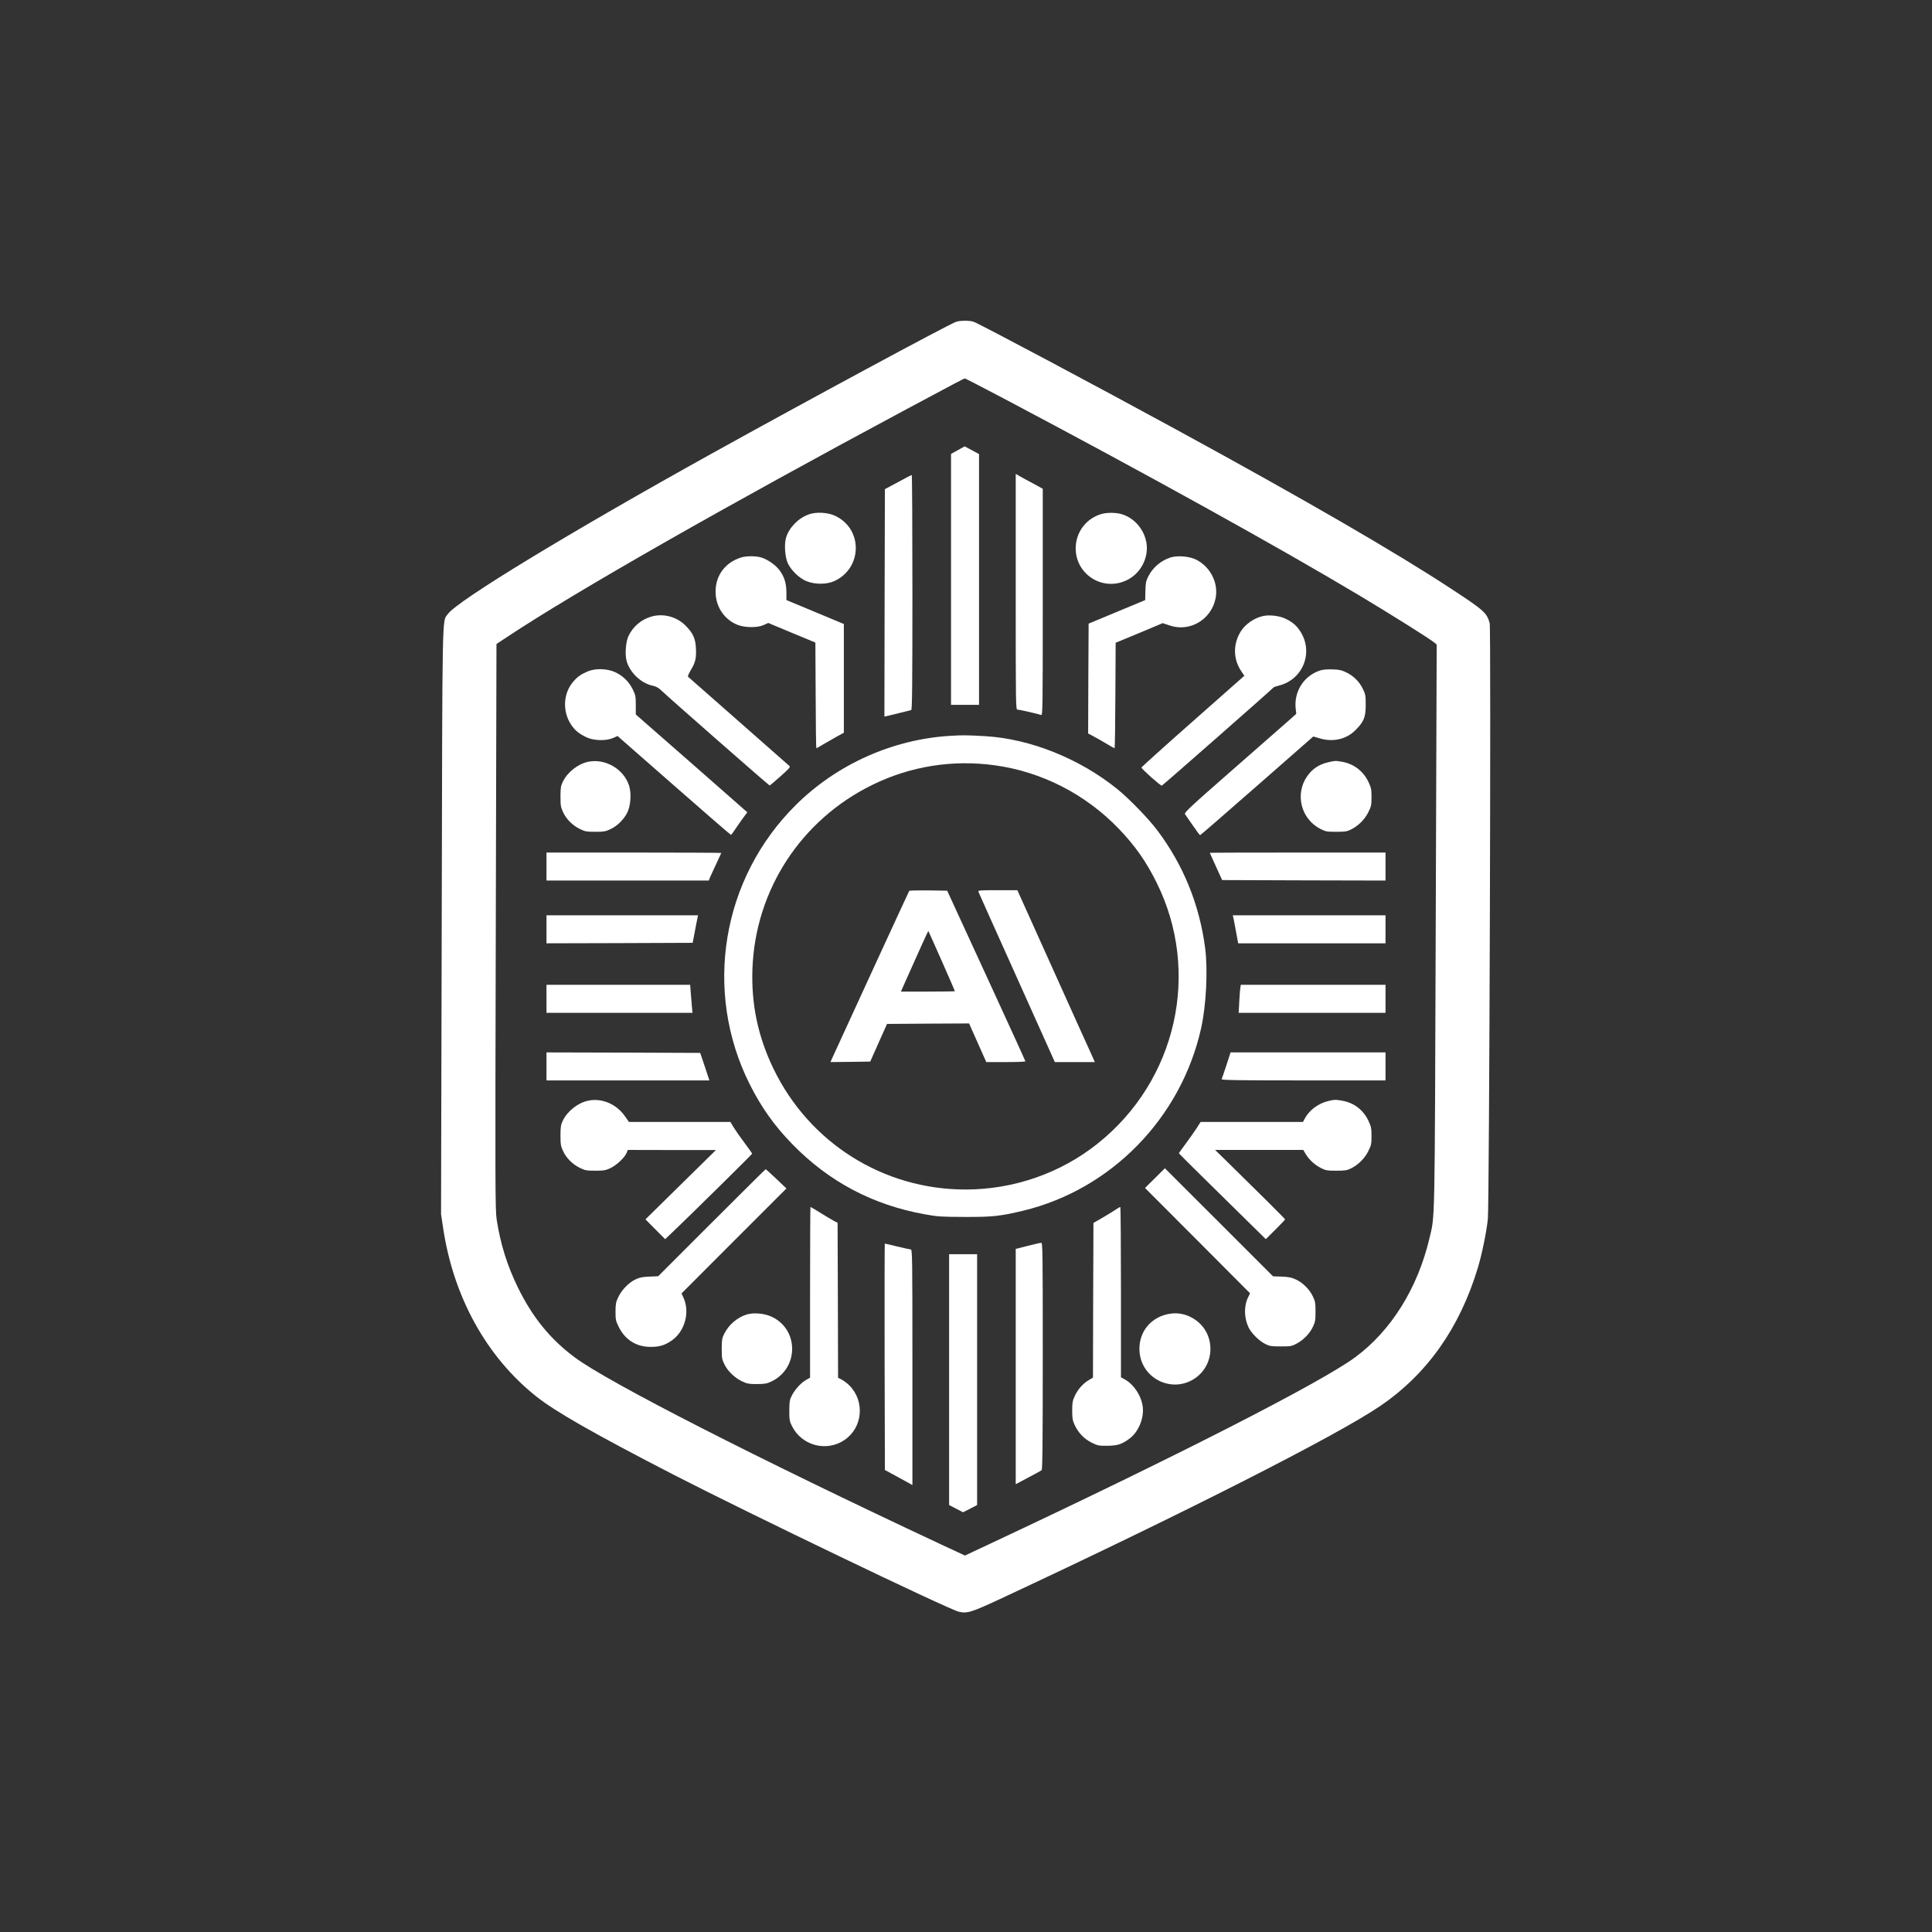 <?xml version="1.0" standalone="no"?>
<!DOCTYPE svg PUBLIC "-//W3C//DTD SVG 20010904//EN"
 "http://www.w3.org/TR/2001/REC-SVG-20010904/DTD/svg10.dtd">
<svg version="1.0" xmlns="http://www.w3.org/2000/svg"
 width="2001pt" height="2001pt" viewBox="0 0 2001 2001"
 preserveAspectRatio="xMidYMid meet">

<rect x="0" y="0" width="2001" height="2001" fill="#333333" stroke="none"/>

<g transform="translate(0,2001) scale(0.1,-0.1)"
fill="#FFFFFF" stroke="none">
<path d="M9900 16676 c-91 -34 -1550 -821 -2520 -1359 -1479 -821 -2643 -1528
-2742 -1667 -60 -83 -56 115 -63 -3185 l-7 -3030 21 -140 c106 -715 447 -1334
961 -1745 199 -159 602 -389 1425 -813 779 -401 2836 -1389 2953 -1419 87 -22
131 -8 428 130 1880 877 3493 1695 3939 2000 485 330 822 807 1010 1427 43
141 90 371 105 510 15 144 34 6116 19 6170 -29 107 -58 134 -399 357 -577 379
-1518 924 -2840 1645 -815 445 -2028 1090 -2105 1120 -40 15 -141 15 -185 -1z
m484 -787 c1489 -787 2880 -1558 3718 -2060 321 -193 710 -437 757 -477 l21
-17 -10 -2915 c-11 -3164 -7 -2991 -65 -3235 -122 -518 -398 -959 -770 -1233
-357 -263 -1860 -1030 -3783 -1932 l-258 -121 -245 114 c-1902 890 -3454 1682
-3797 1939 -254 189 -437 415 -588 723 -112 230 -181 451 -220 705 -15 100
-16 330 -9 3034 l7 2926 115 76 c710 470 2236 1340 4143 2362 523 280 584 312
594 312 5 0 180 -91 390 -201z"/>
<path d="M9921 15348 l-71 -39 0 -1299 0 -1300 145 0 145 0 0 1298 0 1299 -74
40 -75 40 -70 -39z"/>
<path d="M10520 13881 c0 -1216 0 -1221 20 -1221 21 0 212 -44 243 -55 16 -7
17 53 17 1168 l0 1175 -97 53 c-54 28 -117 63 -140 76 l-43 25 0 -1221z"/>
<path d="M9300 15016 l-135 -72 -3 -1178 -2 -1178 22 5 c31 7 240 58 256 63 9
3 12 255 12 1219 0 668 -3 1215 -7 1215 -5 0 -69 -33 -143 -74z"/>
<path d="M8373 14681 c-110 -41 -203 -139 -233 -244 -19 -70 -9 -200 20 -262
35 -74 122 -157 195 -185 88 -35 209 -34 287 2 289 133 297 535 13 673 -78 39
-203 46 -282 16z"/>
<path d="M11403 14685 c-149 -46 -251 -175 -261 -330 -18 -281 268 -476 524
-356 118 55 198 171 211 303 15 167 -98 335 -260 383 -61 18 -157 18 -214 0z"/>
<path d="M7675 14236 c-172 -54 -273 -199 -263 -377 8 -145 97 -270 228 -321
77 -30 206 -31 271 -1 l46 21 244 -102 244 -101 3 -548 c1 -301 4 -547 7 -547
3 0 33 17 67 38 35 21 98 57 141 81 l77 42 0 563 0 563 -297 124 -298 124 0
80 c-1 95 -21 160 -70 227 -41 56 -123 113 -190 134 -58 17 -156 17 -210 0z"/>
<path d="M12123 14236 c-100 -33 -182 -102 -230 -196 -24 -47 -28 -68 -30
-150 l-2 -95 -293 -122 -293 -122 -3 -569 -2 -569 62 -33 c35 -18 95 -53 135
-77 39 -24 74 -43 77 -43 3 0 7 246 8 547 l3 546 244 101 243 102 72 -24 c209
-71 431 60 476 281 32 159 -54 328 -204 402 -70 34 -193 44 -263 21z"/>
<path d="M6750 13625 c-107 -30 -193 -102 -241 -203 -28 -59 -38 -191 -19
-258 33 -119 148 -229 266 -255 40 -9 65 -22 92 -49 71 -69 1115 -985 1123
-985 4 0 55 43 113 95 83 73 104 97 94 105 -7 7 -245 216 -528 465 -283 249
-519 456 -524 461 -4 4 8 34 27 66 49 79 60 125 55 224 -4 105 -30 162 -108
240 -90 91 -228 128 -350 94z"/>
<path d="M13083 13630 c-90 -19 -184 -83 -231 -158 -82 -129 -81 -286 2 -411
l34 -50 -534 -472 c-294 -259 -533 -475 -532 -479 8 -21 200 -191 211 -187 11
4 1146 1001 1157 1017 3 4 28 12 55 19 253 63 364 349 219 567 -40 60 -83 95
-157 129 -59 27 -160 39 -224 25z"/>
<path d="M6089 13057 c-69 -29 -107 -55 -149 -104 -108 -122 -117 -311 -24
-450 42 -61 83 -94 162 -131 75 -34 202 -37 273 -5 l45 20 585 -513 c321 -282
587 -512 590 -511 4 1 31 38 60 82 30 44 66 96 82 116 l27 36 -577 507 -578
506 0 98 c0 90 -3 103 -32 163 -39 79 -102 140 -181 177 -82 38 -204 42 -283
9z"/>
<path d="M13673 13066 c-170 -55 -274 -220 -253 -400 l6 -49 -91 -81 c-51 -44
-313 -274 -583 -511 -426 -373 -489 -432 -479 -447 7 -9 43 -62 81 -117 38
-56 72 -101 76 -101 3 0 269 230 589 511 l583 511 62 -18 c141 -43 280 -12
376 85 86 86 105 134 105 261 0 96 -3 110 -29 164 -37 76 -96 135 -171 171
-48 24 -74 30 -144 32 -54 2 -102 -2 -128 -11z"/>
<path d="M9845 12389 c-596 -35 -1174 -293 -1599 -713 -772 -762 -965 -1931
-481 -2896 121 -240 253 -427 440 -619 378 -389 834 -631 1375 -728 131 -24
170 -26 410 -27 290 -1 371 8 609 65 914 222 1634 962 1841 1889 53 237 71
603 42 830 -59 450 -224 858 -494 1218 -92 123 -295 332 -419 432 -389 313
-897 517 -1360 545 -192 11 -237 12 -364 4z m456 -305 c486 -66 940 -298 1285
-656 170 -177 284 -339 393 -559 461 -928 208 -2050 -609 -2702 -385 -308
-871 -477 -1370 -477 -852 0 -1619 483 -1990 1253 -160 332 -230 666 -217
1032 30 818 503 1544 1242 1906 393 193 830 263 1266 203z"/>
<path d="M9417 10783 c-5 -7 -725 -1571 -788 -1711 l-28 -62 206 2 206 3 87
195 87 195 425 3 425 2 89 -200 89 -200 203 0 c111 0 202 3 202 8 0 4 -182
403 -405 887 l-405 880 -194 3 c-107 1 -197 -1 -199 -5z m337 -726 c75 -169
136 -310 136 -313 0 -2 -126 -4 -280 -4 l-279 0 50 113 c147 330 232 517 234
515 2 -2 64 -142 139 -311z"/>
<path d="M10134 10773 c4 -10 183 -411 399 -890 l392 -873 207 0 207 0 -32 73
c-19 39 -199 440 -402 890 l-368 817 -204 0 c-191 0 -205 -1 -199 -17z"/>
<path d="M6091 12120 c-105 -22 -213 -107 -261 -205 -21 -43 -25 -64 -25 -155
0 -93 3 -111 27 -162 34 -73 98 -137 174 -174 53 -26 69 -29 159 -29 87 0 107
3 157 27 70 32 138 99 174 170 36 70 45 199 20 280 -55 173 -247 285 -425 248z"/>
<path d="M13760 12116 c-98 -22 -169 -69 -224 -149 -126 -186 -60 -441 141
-543 53 -27 67 -29 163 -29 90 0 112 3 153 24 75 37 142 104 179 179 30 60 33
75 33 157 0 80 -4 97 -31 155 -53 112 -150 187 -268 209 -71 13 -75 13 -146
-3z"/>
<path d="M5660 11035 l0 -145 841 0 840 0 15 38 c9 20 38 84 65 141 27 57 49
105 49 107 0 2 -407 4 -905 4 l-905 0 0 -145z"/>
<path d="M12530 11177 c0 -1 29 -65 64 -142 l64 -140 846 -3 846 -2 0 145 0
145 -910 0 c-500 0 -910 -1 -910 -3z"/>
<path d="M5660 10385 l0 -145 757 2 757 3 23 120 c12 66 25 130 28 143 l5 22
-785 0 -785 0 0 -145z"/>
<path d="M12773 10509 c3 -12 16 -77 28 -145 l23 -124 763 0 763 0 0 145 0
145 -791 0 -791 0 5 -21z"/>
<path d="M5660 9665 l0 -145 756 0 756 0 -6 68 c-3 37 -9 102 -12 145 l-6 77
-744 0 -744 0 0 -145z"/>
<path d="M12846 9778 c-3 -18 -8 -84 -11 -145 l-6 -113 760 0 761 0 0 145 0
145 -750 0 -749 0 -5 -32z"/>
<path d="M5660 8965 l0 -145 844 0 843 0 -47 143 -48 142 -796 3 -796 2 0
-145z"/>
<path d="M12702 8977 c-24 -72 -46 -138 -49 -144 -4 -10 170 -13 846 -13 l851
0 0 145 0 145 -802 0 -803 0 -43 -133z"/>
<path d="M6091 8610 c-105 -22 -213 -107 -261 -205 -21 -43 -25 -64 -25 -155
0 -93 3 -111 27 -162 34 -73 98 -137 174 -174 53 -26 69 -29 159 -29 88 0 107
3 158 27 63 30 146 108 167 157 l12 31 457 -1 456 0 -365 -359 -365 -359 102
-103 102 -102 68 64 c171 162 833 815 833 821 0 4 -35 54 -78 111 -43 57 -94
130 -113 161 l-34 57 -525 0 -526 0 -40 57 c-88 128 -240 193 -383 163z"/>
<path d="M13755 8606 c-102 -25 -194 -94 -240 -179 l-20 -37 -530 0 -530 0
-40 -63 c-22 -34 -73 -106 -112 -159 -40 -54 -73 -100 -73 -103 0 -2 123 -125
273 -272 149 -147 352 -346 450 -443 l177 -174 100 99 c55 55 100 102 100 106
0 5 -332 335 -610 607 l-115 112 457 0 456 0 25 -42 c35 -59 92 -111 157 -145
50 -25 64 -28 160 -28 90 0 112 3 153 24 75 37 142 104 179 179 30 60 33 75
33 157 0 80 -4 97 -32 157 -52 111 -148 185 -267 207 -72 13 -86 13 -151 -3z"/>
<path d="M11962 7808 l-103 -102 544 -545 544 -546 -19 -39 c-46 -92 -44 -215
4 -315 29 -60 110 -140 173 -171 44 -22 63 -25 160 -25 101 0 114 2 163 28 72
38 138 106 170 175 24 50 27 70 27 157 0 87 -3 107 -27 157 -34 73 -103 142
-176 176 -45 21 -75 27 -147 30 l-90 3 -560 560 -560 559 -103 -102z"/>
<path d="M7371 7346 l-554 -554 -91 -4 c-75 -3 -103 -9 -148 -31 -69 -34 -141
-109 -176 -185 -23 -48 -27 -71 -27 -147 0 -82 3 -97 33 -157 66 -135 183
-208 331 -208 91 0 145 16 218 66 134 92 190 289 124 439 l-22 49 543 544 543
543 -105 100 c-57 54 -107 99 -110 99 -3 0 -254 -249 -559 -554z"/>
<path d="M8390 6626 l0 -884 -44 -26 c-54 -31 -116 -101 -147 -164 -20 -40
-24 -62 -24 -152 0 -96 2 -110 29 -163 102 -201 357 -267 543 -141 189 129
213 402 49 566 -22 22 -57 48 -78 59 l-38 19 -2 802 -3 803 -45 24 c-25 13
-87 51 -139 83 -51 32 -95 58 -97 58 -2 0 -4 -398 -4 -884z"/>
<path d="M11540 7472 c-30 -20 -91 -57 -135 -82 l-80 -46 -3 -801 -2 -801 -43
-26 c-58 -33 -114 -96 -146 -165 -22 -48 -26 -69 -26 -151 0 -82 4 -103 27
-152 37 -79 98 -142 177 -181 61 -30 73 -32 161 -31 104 1 148 15 227 73 92
67 152 207 139 326 -12 115 -92 237 -189 290 l-37 20 0 882 c0 486 -3 883 -7
882 -5 0 -33 -17 -63 -37z"/>
<path d="M10643 7106 l-123 -31 0 -1218 0 -1219 128 68 c70 37 133 71 140 77
9 7 12 256 12 1183 0 1112 -1 1174 -17 1172 -10 0 -73 -15 -140 -32z"/>
<path d="M9162 5958 l3 -1173 70 -38 c39 -21 103 -56 143 -78 l72 -40 0 1221
c0 1162 -1 1220 -18 1220 -10 0 -73 14 -140 30 -68 17 -125 30 -128 30 -2 0
-3 -528 -2 -1172z"/>
<path d="M9830 5721 l0 -1299 72 -37 72 -38 73 37 73 38 0 1299 0 1299 -145 0
-145 0 0 -1299z"/>
<path d="M7739 6397 c-100 -29 -192 -106 -240 -205 -20 -40 -24 -62 -24 -152
0 -95 3 -111 28 -161 34 -70 109 -142 185 -177 50 -23 69 -27 152 -27 83 1
102 4 152 28 283 137 283 537 1 669 -74 35 -182 45 -254 25z"/>
<path d="M12049 6387 c-162 -55 -258 -201 -247 -373 19 -286 343 -441 578
-277 211 147 208 466 -5 607 -100 67 -213 81 -326 43z"/>
</g>
</svg>
